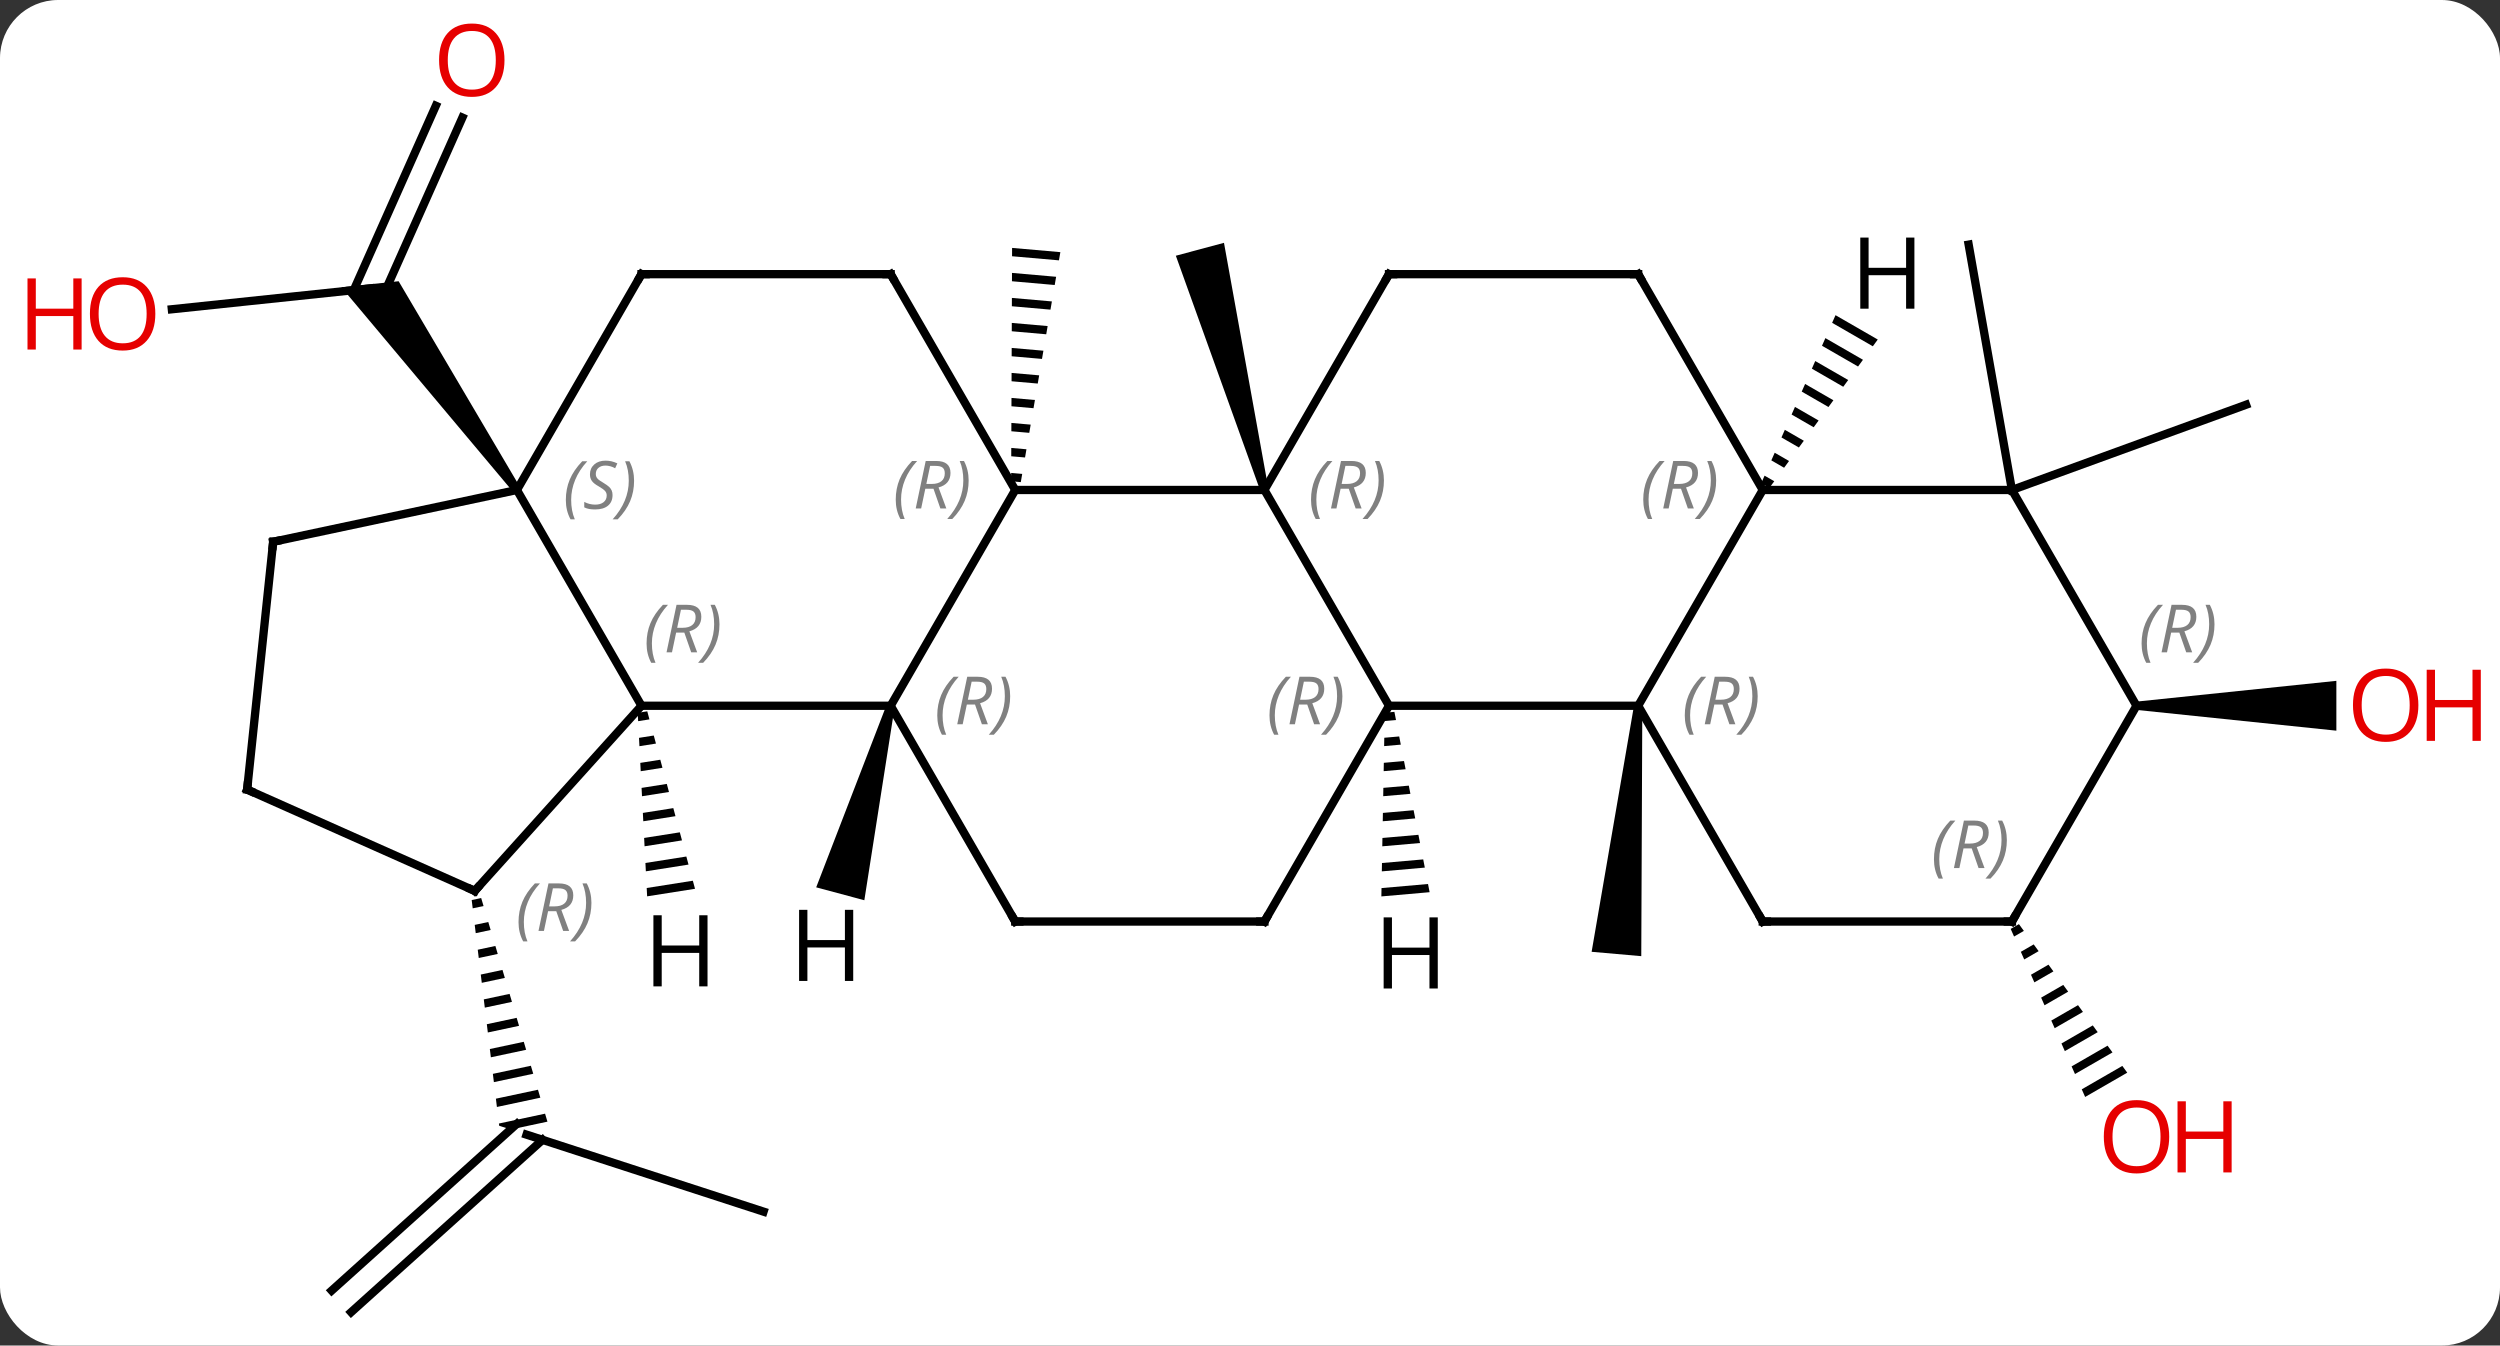 <svg width="301" viewBox="0 0 301 162" style="fill-opacity:1; color-rendering:auto; color-interpolation:auto; text-rendering:auto; stroke:black; stroke-linecap:square; stroke-miterlimit:10; shape-rendering:auto; stroke-opacity:1; fill:black; stroke-dasharray:none; font-weight:normal; stroke-width:1; font-family:'Open Sans'; font-style:normal; stroke-linejoin:miter; font-size:12; stroke-dashoffset:0; image-rendering:auto;" height="162" class="cas-substance-image" xmlns:xlink="http://www.w3.org/1999/xlink" xmlns="http://www.w3.org/2000/svg"><rect x="0" y="0" width="301" height="162" fill="#333333" stroke="none"/><svg class="cas-substance-single-component"><rect y="0" x="0" width="301" stroke="none" ry="7" rx="7" height="162" fill="white" class="cas-substance-group"/><svg y="0" x="0" width="301" viewBox="0 0 301 162" style="fill:black;" height="162" class="cas-substance-single-component-image"><svg><g><g transform="translate(151,82)" style="text-rendering:geometricPrecision; color-rendering:optimizeQuality; color-interpolation:linearRGB; stroke-linecap:butt; image-rendering:optimizeQuality;"><line y2="-44.765" y1="-47.28" x2="-130.31" x1="-106.398" style="fill:none;"/><line y2="-67.841" y1="-46.568" x2="-95.328" x1="-104.799" style="fill:none;"/><line y2="-69.265" y1="-47.069" x2="-98.526" x1="-108.408" style="fill:none;"/><path style="stroke:none;" d="M-88.359 -23.301 L-89.168 -22.713 L-109.895 -47.415 L-103.005 -48.139 Z"/><line y2="63.882" y1="54.612" x2="-59.07" x1="-87.603" style="fill:none;"/><line y2="73.385" y1="53.312" x2="-111.067" x1="-88.774" style="fill:none;"/><line y2="75.986" y1="55.236" x2="-108.725" x1="-85.681" style="fill:none;"/><path style="stroke:none;" d="M-93.066 26.124 L-94.208 26.367 L-94.208 26.367 L-94.086 27.364 L-92.781 27.085 L-92.781 27.085 L-93.066 26.124 ZM-92.211 29.009 L-93.843 29.357 L-93.843 29.357 L-93.722 30.353 L-93.722 30.353 L-91.926 29.97 L-91.926 29.97 L-92.211 29.009 ZM-91.357 31.893 L-93.479 32.346 L-93.358 33.343 L-91.072 32.855 L-91.072 32.855 L-91.357 31.893 ZM-90.502 34.778 L-93.115 35.336 L-92.994 36.332 L-92.994 36.332 L-90.217 35.74 L-90.502 34.778 ZM-89.647 37.663 L-92.751 38.325 L-92.751 38.325 L-92.63 39.321 L-92.63 39.321 L-89.362 38.624 L-89.362 38.624 L-89.647 37.663 ZM-88.793 40.547 L-92.387 41.314 L-92.387 41.314 L-92.266 42.311 L-88.508 41.509 L-88.508 41.509 L-88.793 40.547 ZM-87.938 43.432 L-92.023 44.303 L-91.901 45.3 L-87.653 44.394 L-87.653 44.394 L-87.938 43.432 ZM-87.083 46.317 L-91.659 47.293 L-91.659 47.293 L-91.537 48.289 L-86.798 47.279 L-87.083 46.317 ZM-86.229 49.202 L-91.294 50.282 L-91.173 51.279 L-85.944 50.163 L-85.944 50.163 L-86.229 49.202 ZM-85.374 52.086 L-90.93 53.272 L-90.897 53.542 L-89.513 53.992 L-89.513 53.992 L-85.089 53.048 L-85.089 53.048 L-85.374 52.086 Z"/><path style="stroke:none;" d="M-29.144 -52.151 L-29.148 -51.148 L-29.148 -51.148 L-23.503 -50.653 L-23.503 -50.653 L-23.333 -51.642 L-23.333 -51.642 L-29.144 -52.151 ZM-29.156 -49.141 L-29.16 -48.137 L-29.16 -48.137 L-24.013 -47.686 L-24.013 -47.686 L-23.843 -48.675 L-29.156 -49.141 ZM-29.168 -46.13 L-29.172 -45.127 L-29.172 -45.127 L-24.523 -44.719 L-24.523 -44.719 L-24.353 -45.708 L-24.353 -45.708 L-29.168 -46.13 ZM-29.18 -43.12 L-29.184 -42.116 L-29.184 -42.116 L-25.034 -41.752 L-25.034 -41.752 L-24.864 -42.741 L-24.864 -42.741 L-29.18 -43.12 ZM-29.193 -40.109 L-29.197 -39.106 L-29.197 -39.106 L-25.544 -38.786 L-25.544 -38.786 L-25.374 -39.775 L-25.374 -39.775 L-29.193 -40.109 ZM-29.205 -37.099 L-29.209 -36.096 L-29.209 -36.096 L-26.055 -35.819 L-26.055 -35.819 L-25.884 -36.808 L-25.884 -36.808 L-29.205 -37.099 ZM-29.217 -34.089 L-29.221 -33.085 L-29.221 -33.085 L-26.565 -32.852 L-26.565 -32.852 L-26.395 -33.841 L-26.395 -33.841 L-29.217 -34.089 ZM-29.229 -31.078 L-29.233 -30.075 L-29.233 -30.075 L-27.075 -29.886 L-27.075 -29.886 L-26.905 -30.875 L-26.905 -30.875 L-29.229 -31.078 ZM-29.242 -28.068 L-29.246 -27.064 L-29.246 -27.064 L-27.585 -26.919 L-27.585 -26.919 L-27.415 -27.908 L-27.415 -27.908 L-29.242 -28.068 ZM-29.254 -25.058 L-29.258 -24.054 L-29.258 -24.054 L-28.096 -23.952 L-28.096 -23.952 L-27.926 -24.941 L-27.926 -24.941 L-29.254 -25.058 Z"/><path style="stroke:none;" d="M1.719 -23.136 L0.753 -22.878 L-9.429 -51.21 L-3.633 -52.764 Z"/><path style="stroke:none;" d="M45.738 2.929 L46.734 3.017 L46.609 33.121 L40.631 32.597 Z"/><line y2="-23.007" y1="-33.27" x2="91.236" x1="119.424" style="fill:none;"/><line y2="-23.007" y1="-52.551" x2="91.236" x1="86.025" style="fill:none;"/><path style="stroke:none;" d="M92.08 29.266 L91.085 29.84 L91.493 30.76 L92.673 30.079 L92.08 29.266 ZM93.858 31.705 L92.308 32.599 L92.715 33.519 L94.451 32.518 L94.451 32.518 L93.858 31.705 ZM95.637 34.144 L93.53 35.358 L93.53 35.358 L93.938 36.278 L93.938 36.278 L96.23 34.956 L96.23 34.956 L95.637 34.144 ZM97.415 36.582 L94.753 38.117 L94.753 38.117 L95.16 39.037 L98.008 37.395 L98.008 37.395 L97.415 36.582 ZM99.194 39.021 L95.976 40.876 L96.383 41.796 L96.383 41.796 L99.786 39.834 L99.194 39.021 ZM100.972 41.459 L97.198 43.635 L97.198 43.635 L97.606 44.555 L101.565 42.272 L100.972 41.459 ZM102.75 43.898 L98.421 46.395 L98.421 46.395 L98.828 47.314 L98.828 47.314 L103.343 44.711 L103.343 44.711 L102.75 43.898 ZM104.529 46.336 L99.643 49.154 L100.051 50.073 L100.051 50.073 L105.122 47.149 L105.122 47.149 L104.529 46.336 Z"/><path style="stroke:none;" d="M106.236 3.473 L106.236 2.473 L130.298 -0.027 L130.298 5.973 Z"/><line y2="-23.007" y1="2.973" x2="-88.764" x1="-73.764" style="fill:none;"/><line y2="2.973" y1="2.973" x2="-43.764" x1="-73.764" style="fill:none;"/><line y2="25.266" y1="2.973" x2="-93.84" x1="-73.764" style="fill:none;"/><line y2="-48.99" y1="-23.007" x2="-73.764" x1="-88.764" style="fill:none;"/><line y2="-16.77" y1="-23.007" x2="-118.11" x1="-88.764" style="fill:none;"/><line y2="-23.007" y1="2.973" x2="-28.764" x1="-43.764" style="fill:none;"/><line y2="28.953" y1="2.973" x2="-28.764" x1="-43.764" style="fill:none;"/><line y2="13.065" y1="25.266" x2="-121.245" x1="-93.84" style="fill:none;"/><line y2="-48.99" y1="-48.99" x2="-43.764" x1="-73.764" style="fill:none;"/><line y2="13.065" y1="-16.77" x2="-121.245" x1="-118.11" style="fill:none;"/><line y2="-48.99" y1="-23.007" x2="-43.764" x1="-28.764" style="fill:none;"/><line y2="-23.007" y1="-23.007" x2="1.236" x1="-28.764" style="fill:none;"/><line y2="28.953" y1="28.953" x2="1.236" x1="-28.764" style="fill:none;"/><line y2="2.973" y1="-23.007" x2="16.236" x1="1.236" style="fill:none;"/><line y2="-48.99" y1="-23.007" x2="16.236" x1="1.236" style="fill:none;"/><line y2="2.973" y1="28.953" x2="16.236" x1="1.236" style="fill:none;"/><line y2="2.973" y1="2.973" x2="46.236" x1="16.236" style="fill:none;"/><line y2="-48.99" y1="-48.99" x2="46.236" x1="16.236" style="fill:none;"/><line y2="-23.007" y1="2.973" x2="61.236" x1="46.236" style="fill:none;"/><line y2="28.953" y1="2.973" x2="61.236" x1="46.236" style="fill:none;"/><line y2="-23.007" y1="-48.99" x2="61.236" x1="46.236" style="fill:none;"/><line y2="-23.007" y1="-23.007" x2="91.236" x1="61.236" style="fill:none;"/><line y2="28.953" y1="28.953" x2="91.236" x1="61.236" style="fill:none;"/><line y2="2.973" y1="-23.007" x2="106.236" x1="91.236" style="fill:none;"/><line y2="2.973" y1="28.953" x2="106.236" x1="91.236" style="fill:none;"/><path style="stroke:none;" d="M-73.069 3.643 L-74.218 3.824 L-74.218 3.824 L-74.167 4.828 L-72.808 4.614 L-72.808 4.614 L-73.069 3.643 ZM-72.285 6.556 L-74.064 6.837 L-74.012 7.841 L-74.012 7.841 L-72.024 7.527 L-72.285 6.556 ZM-71.501 9.47 L-73.909 9.85 L-73.858 10.854 L-71.24 10.441 L-71.501 9.47 ZM-70.717 12.383 L-73.755 12.863 L-73.703 13.867 L-70.456 13.355 L-70.456 13.355 L-70.717 12.383 ZM-69.933 15.297 L-73.6 15.876 L-73.6 15.876 L-73.549 16.88 L-69.672 16.268 L-69.672 16.268 L-69.933 15.297 ZM-69.149 18.211 L-73.446 18.889 L-73.394 19.893 L-73.394 19.893 L-68.888 19.182 L-68.888 19.182 L-69.149 18.211 ZM-68.365 21.125 L-73.291 21.902 L-73.291 21.902 L-73.24 22.906 L-73.24 22.906 L-68.103 22.096 L-68.365 21.125 ZM-67.581 24.038 L-73.137 24.915 L-73.137 24.915 L-73.085 25.919 L-67.32 25.01 L-67.32 25.01 L-67.581 24.038 Z"/><path style="stroke:none;" d="M-44.247 2.844 L-43.281 3.103 L-46.934 26.389 L-52.73 24.835 Z"/><path style="stroke:none;" d="M16.886 3.708 L15.723 3.809 L15.723 3.809 L15.705 4.815 L15.705 4.815 L17.079 4.694 L17.079 4.694 L16.886 3.708 ZM17.464 6.668 L15.668 6.826 L15.668 6.826 L15.649 7.831 L15.649 7.831 L17.657 7.655 L17.657 7.655 L17.464 6.668 ZM18.042 9.629 L15.612 9.842 L15.612 9.842 L15.594 10.848 L18.235 10.616 L18.235 10.616 L18.042 9.629 ZM18.621 12.59 L15.556 12.858 L15.556 12.858 L15.538 13.864 L15.538 13.864 L18.813 13.577 L18.813 13.577 L18.621 12.59 ZM19.199 15.55 L15.501 15.875 L15.501 15.875 L15.482 16.88 L15.482 16.88 L19.392 16.538 L19.392 16.538 L19.199 15.55 ZM19.777 18.511 L15.445 18.891 L15.445 18.891 L15.427 19.896 L15.427 19.896 L19.97 19.498 L19.777 18.511 ZM20.355 21.472 L15.39 21.907 L15.39 21.907 L15.371 22.913 L15.371 22.913 L20.548 22.459 L20.548 22.459 L20.355 21.472 ZM20.933 24.433 L15.334 24.924 L15.334 24.924 L15.316 25.929 L15.316 25.929 L21.126 25.42 L21.126 25.42 L20.933 24.433 Z"/><path style="stroke:none;" d="M69.996 -44.053 L69.589 -43.133 L74.489 -40.307 L75.082 -41.12 L75.082 -41.12 L69.996 -44.053 ZM68.776 -41.292 L68.369 -40.372 L68.369 -40.372 L72.709 -37.87 L72.709 -37.87 L73.302 -38.682 L68.776 -41.292 ZM67.555 -38.532 L67.149 -37.612 L70.928 -35.432 L70.928 -35.432 L71.522 -36.245 L71.522 -36.245 L67.555 -38.532 ZM66.335 -35.772 L65.928 -34.852 L69.148 -32.995 L69.148 -32.995 L69.741 -33.807 L66.335 -35.772 ZM65.115 -33.011 L64.708 -32.091 L64.708 -32.091 L67.367 -30.558 L67.961 -31.37 L65.115 -33.011 ZM63.895 -30.251 L63.488 -29.331 L63.488 -29.331 L65.587 -28.12 L66.18 -28.933 L63.895 -30.251 ZM62.675 -27.491 L62.268 -26.57 L63.806 -25.683 L64.4 -26.496 L64.4 -26.496 L62.675 -27.491 ZM61.454 -24.73 L61.047 -23.81 L61.047 -23.81 L62.026 -23.246 L62.026 -23.246 L62.62 -24.058 L61.454 -24.73 Z"/></g><g transform="translate(151,82)" style="fill:rgb(230,0,0); text-rendering:geometricPrecision; color-rendering:optimizeQuality; image-rendering:optimizeQuality; font-family:'Open Sans'; stroke:rgb(230,0,0); color-interpolation:linearRGB;"><path style="stroke:none;" d="M-132.298 -44.212 Q-132.298 -42.15 -133.338 -40.97 Q-134.377 -39.79 -136.22 -39.79 Q-138.111 -39.79 -139.142 -40.955 Q-140.173 -42.119 -140.173 -44.228 Q-140.173 -46.322 -139.142 -47.47 Q-138.111 -48.619 -136.22 -48.619 Q-134.361 -48.619 -133.33 -47.447 Q-132.298 -46.275 -132.298 -44.212 ZM-139.127 -44.212 Q-139.127 -42.478 -138.384 -41.572 Q-137.642 -40.665 -136.22 -40.665 Q-134.798 -40.665 -134.072 -41.564 Q-133.345 -42.462 -133.345 -44.212 Q-133.345 -45.947 -134.072 -46.837 Q-134.798 -47.728 -136.22 -47.728 Q-137.642 -47.728 -138.384 -46.83 Q-139.127 -45.931 -139.127 -44.212 Z"/><path style="stroke:none;" d="M-141.173 -39.915 L-142.173 -39.915 L-142.173 -43.947 L-146.689 -43.947 L-146.689 -39.915 L-147.689 -39.915 L-147.689 -48.478 L-146.689 -48.478 L-146.689 -44.837 L-142.173 -44.837 L-142.173 -48.478 L-141.173 -48.478 L-141.173 -39.915 Z"/><path style="stroke:none;" d="M-90.26 -74.755 Q-90.26 -72.693 -91.299 -71.513 Q-92.338 -70.333 -94.181 -70.333 Q-96.072 -70.333 -97.103 -71.498 Q-98.135 -72.662 -98.135 -74.771 Q-98.135 -76.865 -97.103 -78.013 Q-96.072 -79.162 -94.181 -79.162 Q-92.322 -79.162 -91.291 -77.99 Q-90.26 -76.818 -90.26 -74.755 ZM-97.088 -74.755 Q-97.088 -73.021 -96.345 -72.115 Q-95.603 -71.208 -94.181 -71.208 Q-92.76 -71.208 -92.033 -72.107 Q-91.306 -73.005 -91.306 -74.755 Q-91.306 -76.49 -92.033 -77.38 Q-92.76 -78.271 -94.181 -78.271 Q-95.603 -78.271 -96.345 -77.373 Q-97.088 -76.474 -97.088 -74.755 Z"/><path style="stroke:none;" d="M110.174 54.863 Q110.174 56.925 109.134 58.105 Q108.095 59.285 106.252 59.285 Q104.361 59.285 103.33 58.12 Q102.299 56.956 102.299 54.847 Q102.299 52.753 103.33 51.605 Q104.361 50.456 106.252 50.456 Q108.111 50.456 109.142 51.628 Q110.174 52.8 110.174 54.863 ZM103.345 54.863 Q103.345 56.597 104.088 57.503 Q104.83 58.41 106.252 58.41 Q107.674 58.41 108.4 57.511 Q109.127 56.613 109.127 54.863 Q109.127 53.128 108.4 52.238 Q107.674 51.347 106.252 51.347 Q104.83 51.347 104.088 52.245 Q103.345 53.144 103.345 54.863 Z"/><path style="stroke:none;" d="M117.689 59.16 L116.689 59.16 L116.689 55.128 L112.174 55.128 L112.174 59.16 L111.174 59.16 L111.174 50.597 L112.174 50.597 L112.174 54.238 L116.689 54.238 L116.689 50.597 L117.689 50.597 L117.689 59.16 Z"/><path style="stroke:none;" d="M140.173 2.903 Q140.173 4.965 139.134 6.145 Q138.095 7.325 136.252 7.325 Q134.361 7.325 133.33 6.16 Q132.298 4.996 132.298 2.887 Q132.298 0.793 133.33 -0.355 Q134.361 -1.504 136.252 -1.504 Q138.111 -1.504 139.142 -0.332 Q140.173 0.84 140.173 2.903 ZM133.345 2.903 Q133.345 4.637 134.088 5.543 Q134.83 6.45 136.252 6.45 Q137.673 6.45 138.4 5.551 Q139.127 4.653 139.127 2.903 Q139.127 1.168 138.4 0.278 Q137.673 -0.613 136.252 -0.613 Q134.83 -0.613 134.088 0.285 Q133.345 1.184 133.345 2.903 Z"/><path style="stroke:none;" d="M147.689 7.2 L146.689 7.2 L146.689 3.168 L142.173 3.168 L142.173 7.2 L141.173 7.2 L141.173 -1.363 L142.173 -1.363 L142.173 2.278 L146.689 2.278 L146.689 -1.363 L147.689 -1.363 L147.689 7.2 Z"/></g><g transform="translate(151,82)" style="font-size:8.4px; fill:gray; text-rendering:geometricPrecision; image-rendering:optimizeQuality; color-rendering:optimizeQuality; font-family:'Open Sans'; font-style:italic; stroke:gray; color-interpolation:linearRGB;"><path style="stroke:none;" d="M-73.153 -4.523 Q-73.153 -5.851 -72.684 -6.976 Q-72.215 -8.101 -71.184 -9.18 L-70.575 -9.18 Q-71.543 -8.117 -72.028 -6.945 Q-72.512 -5.773 -72.512 -4.539 Q-72.512 -3.211 -72.075 -2.195 L-72.59 -2.195 Q-73.153 -3.226 -73.153 -4.523 ZM-69.593 -5.836 L-70.093 -3.461 L-70.749 -3.461 L-69.546 -9.18 L-68.296 -9.18 Q-66.561 -9.18 -66.561 -7.742 Q-66.561 -6.383 -67.999 -5.992 L-67.061 -3.461 L-67.78 -3.461 L-68.608 -5.836 L-69.593 -5.836 ZM-69.014 -8.586 Q-69.405 -6.664 -69.468 -6.414 L-68.811 -6.414 Q-68.061 -6.414 -67.655 -6.742 Q-67.249 -7.07 -67.249 -7.695 Q-67.249 -8.164 -67.507 -8.375 Q-67.764 -8.586 -68.358 -8.586 L-69.014 -8.586 ZM-64.375 -6.836 Q-64.375 -5.508 -64.852 -4.375 Q-65.329 -3.242 -66.344 -2.195 L-66.954 -2.195 Q-65.016 -4.351 -65.016 -6.836 Q-65.016 -8.164 -65.454 -9.18 L-64.938 -9.18 Q-64.375 -8.117 -64.375 -6.836 Z"/><path style="stroke:none;" d="M-82.873 -21.804 Q-82.873 -23.132 -82.404 -24.257 Q-81.935 -25.382 -80.904 -26.46 L-80.294 -26.46 Q-81.263 -25.398 -81.748 -24.226 Q-82.232 -23.054 -82.232 -21.82 Q-82.232 -20.492 -81.794 -19.476 L-82.31 -19.476 Q-82.873 -20.507 -82.873 -21.804 ZM-77.25 -22.398 Q-77.25 -21.57 -77.797 -21.117 Q-78.344 -20.663 -79.344 -20.663 Q-79.75 -20.663 -80.062 -20.718 Q-80.375 -20.773 -80.656 -20.913 L-80.656 -21.57 Q-80.031 -21.242 -79.328 -21.242 Q-78.703 -21.242 -78.328 -21.538 Q-77.953 -21.835 -77.953 -22.351 Q-77.953 -22.663 -78.156 -22.89 Q-78.359 -23.117 -78.922 -23.445 Q-79.516 -23.773 -79.742 -24.101 Q-79.969 -24.429 -79.969 -24.882 Q-79.969 -25.617 -79.453 -26.078 Q-78.938 -26.538 -78.094 -26.538 Q-77.719 -26.538 -77.383 -26.46 Q-77.047 -26.382 -76.672 -26.21 L-76.938 -25.617 Q-77.188 -25.773 -77.508 -25.859 Q-77.828 -25.945 -78.094 -25.945 Q-78.625 -25.945 -78.945 -25.671 Q-79.266 -25.398 -79.266 -24.929 Q-79.266 -24.726 -79.195 -24.578 Q-79.125 -24.429 -78.984 -24.296 Q-78.844 -24.163 -78.422 -23.913 Q-77.859 -23.57 -77.656 -23.374 Q-77.453 -23.179 -77.352 -22.945 Q-77.25 -22.71 -77.25 -22.398 ZM-74.656 -24.117 Q-74.656 -22.788 -75.132 -21.656 Q-75.609 -20.523 -76.624 -19.476 L-77.234 -19.476 Q-75.296 -21.632 -75.296 -24.117 Q-75.296 -25.445 -75.734 -26.46 L-75.218 -26.46 Q-74.656 -25.398 -74.656 -24.117 Z"/><path style="stroke:none;" d="M-38.153 4.137 Q-38.153 2.809 -37.684 1.684 Q-37.215 0.559 -36.184 -0.519 L-35.575 -0.519 Q-36.543 0.543 -37.028 1.715 Q-37.512 2.887 -37.512 4.121 Q-37.512 5.45 -37.075 6.465 L-37.59 6.465 Q-38.153 5.434 -38.153 4.137 ZM-34.593 2.825 L-35.093 5.2 L-35.749 5.2 L-34.546 -0.519 L-33.296 -0.519 Q-31.561 -0.519 -31.561 0.918 Q-31.561 2.278 -32.999 2.668 L-32.061 5.2 L-32.78 5.2 L-33.608 2.825 L-34.593 2.825 ZM-34.014 0.075 Q-34.405 1.996 -34.468 2.246 L-33.811 2.246 Q-33.061 2.246 -32.655 1.918 Q-32.249 1.59 -32.249 0.965 Q-32.249 0.496 -32.507 0.285 Q-32.764 0.075 -33.358 0.075 L-34.014 0.075 ZM-29.375 1.825 Q-29.375 3.153 -29.852 4.285 Q-30.328 5.418 -31.344 6.465 L-31.953 6.465 Q-30.016 4.309 -30.016 1.825 Q-30.016 0.496 -30.453 -0.519 L-29.938 -0.519 Q-29.375 0.543 -29.375 1.825 Z"/></g><g transform="translate(151,82)" style="stroke-linecap:butt; font-size:8.4px; text-rendering:geometricPrecision; image-rendering:optimizeQuality; color-rendering:optimizeQuality; font-family:'Open Sans'; font-style:italic; color-interpolation:linearRGB; stroke-miterlimit:5;"><path style="fill:none;" d="M-93.505 24.895 L-93.84 25.266 L-94.297 25.063"/><path style="fill:gray; stroke:none;" d="M-88.57 29.019 Q-88.57 27.691 -88.101 26.566 Q-87.632 25.441 -86.601 24.363 L-85.991 24.363 Q-86.96 25.425 -87.445 26.597 Q-87.929 27.769 -87.929 29.003 Q-87.929 30.331 -87.491 31.347 L-88.007 31.347 Q-88.57 30.316 -88.57 29.019 ZM-85.01 27.706 L-85.51 30.081 L-86.166 30.081 L-84.963 24.363 L-83.713 24.363 Q-81.978 24.363 -81.978 25.8 Q-81.978 27.159 -83.416 27.55 L-82.478 30.081 L-83.197 30.081 L-84.025 27.706 L-85.01 27.706 ZM-84.431 24.956 Q-84.822 26.878 -84.885 27.128 L-84.228 27.128 Q-83.478 27.128 -83.072 26.8 Q-82.666 26.472 -82.666 25.847 Q-82.666 25.378 -82.924 25.167 Q-83.181 24.956 -83.775 24.956 L-84.431 24.956 ZM-79.792 26.706 Q-79.792 28.034 -80.269 29.167 Q-80.745 30.3 -81.761 31.347 L-82.37 31.347 Q-80.433 29.191 -80.433 26.706 Q-80.433 25.378 -80.87 24.363 L-80.355 24.363 Q-79.792 25.425 -79.792 26.706 Z"/><path style="fill:none;" d="M-74.014 -48.557 L-73.764 -48.99 L-73.264 -48.99"/><path style="fill:none;" d="M-117.621 -16.874 L-118.11 -16.77 L-118.162 -16.273"/><path style="fill:gray; stroke:none;" d="M-43.153 -21.843 Q-43.153 -23.171 -42.684 -24.296 Q-42.215 -25.421 -41.184 -26.499 L-40.575 -26.499 Q-41.543 -25.437 -42.028 -24.265 Q-42.512 -23.093 -42.512 -21.859 Q-42.512 -20.531 -42.075 -19.515 L-42.59 -19.515 Q-43.153 -20.546 -43.153 -21.843 ZM-39.593 -23.156 L-40.093 -20.781 L-40.749 -20.781 L-39.546 -26.499 L-38.296 -26.499 Q-36.561 -26.499 -36.561 -25.062 Q-36.561 -23.703 -37.999 -23.312 L-37.061 -20.781 L-37.78 -20.781 L-38.608 -23.156 L-39.593 -23.156 ZM-39.014 -25.906 Q-39.405 -23.984 -39.468 -23.734 L-38.811 -23.734 Q-38.061 -23.734 -37.655 -24.062 Q-37.249 -24.39 -37.249 -25.015 Q-37.249 -25.484 -37.507 -25.695 Q-37.764 -25.906 -38.358 -25.906 L-39.014 -25.906 ZM-34.375 -24.156 Q-34.375 -22.828 -34.852 -21.695 Q-35.328 -20.562 -36.344 -19.515 L-36.953 -19.515 Q-35.016 -21.671 -35.016 -24.156 Q-35.016 -25.484 -35.453 -26.499 L-34.938 -26.499 Q-34.375 -25.437 -34.375 -24.156 Z"/><path style="fill:none;" d="M-29.014 28.52 L-28.764 28.953 L-28.264 28.953"/><path style="fill:none;" d="M-120.788 13.268 L-121.245 13.065 L-121.193 12.568"/><path style="fill:none;" d="M-44.264 -48.99 L-43.764 -48.99 L-43.514 -48.557"/><path style="fill:gray; stroke:none;" d="M6.847 -21.843 Q6.847 -23.171 7.316 -24.296 Q7.785 -25.421 8.816 -26.499 L9.425 -26.499 Q8.457 -25.437 7.972 -24.265 Q7.488 -23.093 7.488 -21.859 Q7.488 -20.531 7.926 -19.515 L7.41 -19.515 Q6.847 -20.546 6.847 -21.843 ZM10.407 -23.156 L9.907 -20.781 L9.251 -20.781 L10.454 -26.499 L11.704 -26.499 Q13.439 -26.499 13.439 -25.062 Q13.439 -23.703 12.001 -23.312 L12.939 -20.781 L12.22 -20.781 L11.392 -23.156 L10.407 -23.156 ZM10.986 -25.906 Q10.595 -23.984 10.532 -23.734 L11.189 -23.734 Q11.939 -23.734 12.345 -24.062 Q12.751 -24.39 12.751 -25.015 Q12.751 -25.484 12.493 -25.695 Q12.236 -25.906 11.642 -25.906 L10.986 -25.906 ZM15.625 -24.156 Q15.625 -22.828 15.148 -21.695 Q14.671 -20.562 13.656 -19.515 L13.046 -19.515 Q14.984 -21.671 14.984 -24.156 Q14.984 -25.484 14.546 -26.499 L15.062 -26.499 Q15.625 -25.437 15.625 -24.156 Z"/><path style="fill:none;" d="M0.736 28.953 L1.236 28.953 L1.486 28.52"/><path style="fill:gray; stroke:none;" d="M1.847 4.137 Q1.847 2.809 2.316 1.684 Q2.785 0.559 3.816 -0.519 L4.426 -0.519 Q3.457 0.543 2.972 1.715 Q2.488 2.887 2.488 4.121 Q2.488 5.45 2.925 6.465 L2.41 6.465 Q1.847 5.434 1.847 4.137 ZM5.407 2.825 L4.907 5.2 L4.251 5.2 L5.454 -0.519 L6.704 -0.519 Q8.439 -0.519 8.439 0.918 Q8.439 2.278 7.001 2.668 L7.939 5.2 L7.22 5.2 L6.392 2.825 L5.407 2.825 ZM5.986 0.075 Q5.595 1.996 5.532 2.246 L6.189 2.246 Q6.939 2.246 7.345 1.918 Q7.751 1.59 7.751 0.965 Q7.751 0.496 7.493 0.285 Q7.236 0.075 6.642 0.075 L5.986 0.075 ZM10.625 1.825 Q10.625 3.153 10.148 4.285 Q9.671 5.418 8.656 6.465 L8.046 6.465 Q9.984 4.309 9.984 1.825 Q9.984 0.496 9.546 -0.519 L10.062 -0.519 Q10.625 0.543 10.625 1.825 Z"/><path style="fill:none;" d="M15.986 -48.557 L16.236 -48.99 L16.736 -48.99"/><path style="fill:gray; stroke:none;" d="M51.847 4.137 Q51.847 2.809 52.316 1.684 Q52.785 0.559 53.816 -0.519 L54.425 -0.519 Q53.457 0.543 52.972 1.715 Q52.488 2.887 52.488 4.121 Q52.488 5.45 52.925 6.465 L52.41 6.465 Q51.847 5.434 51.847 4.137 ZM55.407 2.825 L54.907 5.2 L54.251 5.2 L55.454 -0.519 L56.704 -0.519 Q58.439 -0.519 58.439 0.918 Q58.439 2.278 57.001 2.668 L57.939 5.2 L57.22 5.2 L56.392 2.825 L55.407 2.825 ZM55.986 0.075 Q55.595 1.996 55.532 2.246 L56.189 2.246 Q56.939 2.246 57.345 1.918 Q57.751 1.59 57.751 0.965 Q57.751 0.496 57.493 0.285 Q57.236 0.075 56.642 0.075 L55.986 0.075 ZM60.625 1.825 Q60.625 3.153 60.148 4.285 Q59.672 5.418 58.656 6.465 L58.047 6.465 Q59.984 4.309 59.984 1.825 Q59.984 0.496 59.547 -0.519 L60.062 -0.519 Q60.625 0.543 60.625 1.825 Z"/><path style="fill:none;" d="M45.736 -48.99 L46.236 -48.99 L46.486 -48.557"/><path style="fill:gray; stroke:none;" d="M46.847 -21.843 Q46.847 -23.171 47.316 -24.296 Q47.785 -25.421 48.816 -26.499 L49.425 -26.499 Q48.457 -25.437 47.972 -24.265 Q47.488 -23.093 47.488 -21.859 Q47.488 -20.531 47.925 -19.515 L47.41 -19.515 Q46.847 -20.546 46.847 -21.843 ZM50.407 -23.156 L49.907 -20.781 L49.251 -20.781 L50.454 -26.499 L51.704 -26.499 Q53.439 -26.499 53.439 -25.062 Q53.439 -23.703 52.001 -23.312 L52.939 -20.781 L52.22 -20.781 L51.392 -23.156 L50.407 -23.156 ZM50.986 -25.906 Q50.595 -23.984 50.532 -23.734 L51.189 -23.734 Q51.939 -23.734 52.345 -24.062 Q52.751 -24.39 52.751 -25.015 Q52.751 -25.484 52.493 -25.695 Q52.236 -25.906 51.642 -25.906 L50.986 -25.906 ZM55.625 -24.156 Q55.625 -22.828 55.148 -21.695 Q54.672 -20.562 53.656 -19.515 L53.047 -19.515 Q54.984 -21.671 54.984 -24.156 Q54.984 -25.484 54.547 -26.499 L55.062 -26.499 Q55.625 -25.437 55.625 -24.156 Z"/><path style="fill:none;" d="M60.986 28.52 L61.236 28.953 L61.736 28.953"/><path style="fill:none;" d="M90.736 28.953 L91.236 28.953 L91.486 28.52"/><path style="fill:gray; stroke:none;" d="M81.848 21.457 Q81.848 20.129 82.316 19.004 Q82.785 17.879 83.816 16.8 L84.426 16.8 Q83.457 17.863 82.973 19.035 Q82.488 20.207 82.488 21.441 Q82.488 22.769 82.926 23.785 L82.41 23.785 Q81.848 22.754 81.848 21.457 ZM85.408 20.144 L84.908 22.519 L84.251 22.519 L85.454 16.8 L86.704 16.8 Q88.439 16.8 88.439 18.238 Q88.439 19.597 87.001 19.988 L87.939 22.519 L87.22 22.519 L86.392 20.144 L85.408 20.144 ZM85.986 17.394 Q85.595 19.316 85.533 19.566 L86.189 19.566 Q86.939 19.566 87.345 19.238 Q87.751 18.91 87.751 18.285 Q87.751 17.816 87.494 17.605 Q87.236 17.394 86.642 17.394 L85.986 17.394 ZM90.625 19.144 Q90.625 20.472 90.148 21.605 Q89.672 22.738 88.656 23.785 L88.047 23.785 Q89.984 21.629 89.984 19.144 Q89.984 17.816 89.547 16.8 L90.062 16.8 Q90.625 17.863 90.625 19.144 Z"/><path style="fill:gray; stroke:none;" d="M106.847 -4.523 Q106.847 -5.851 107.316 -6.976 Q107.785 -8.101 108.816 -9.179 L109.426 -9.179 Q108.457 -8.117 107.972 -6.945 Q107.488 -5.773 107.488 -4.539 Q107.488 -3.211 107.926 -2.195 L107.41 -2.195 Q106.847 -3.226 106.847 -4.523 ZM110.407 -5.836 L109.907 -3.461 L109.251 -3.461 L110.454 -9.179 L111.704 -9.179 Q113.439 -9.179 113.439 -7.742 Q113.439 -6.383 112.001 -5.992 L112.939 -3.461 L112.22 -3.461 L111.392 -5.836 L110.407 -5.836 ZM110.986 -8.586 Q110.595 -6.664 110.532 -6.414 L111.189 -6.414 Q111.939 -6.414 112.345 -6.742 Q112.751 -7.07 112.751 -7.695 Q112.751 -8.164 112.493 -8.375 Q112.236 -8.586 111.642 -8.586 L110.986 -8.586 ZM115.625 -6.836 Q115.625 -5.508 115.148 -4.375 Q114.672 -3.242 113.656 -2.195 L113.047 -2.195 Q114.984 -4.351 114.984 -6.836 Q114.984 -8.164 114.547 -9.179 L115.062 -9.179 Q115.625 -8.117 115.625 -6.836 Z"/><path style="stroke:none;" d="M-65.814 36.76 L-66.814 36.76 L-66.814 32.729 L-71.33 32.729 L-71.33 36.76 L-72.33 36.76 L-72.33 28.198 L-71.33 28.198 L-71.33 31.838 L-66.814 31.838 L-66.814 28.198 L-65.814 28.198 L-65.814 36.76 Z"/><path style="stroke:none;" d="M-48.273 36.106 L-49.273 36.106 L-49.273 32.075 L-53.789 32.075 L-53.789 36.106 L-54.789 36.106 L-54.789 27.544 L-53.789 27.544 L-53.789 31.184 L-49.273 31.184 L-49.273 27.544 L-48.273 27.544 L-48.273 36.106 Z"/><path style="stroke:none;" d="M22.107 37.015 L21.107 37.015 L21.107 32.984 L16.591 32.984 L16.591 37.015 L15.591 37.015 L15.591 28.453 L16.591 28.453 L16.591 32.093 L21.107 32.093 L21.107 28.453 L22.107 28.453 L22.107 37.015 Z"/><path style="stroke:none;" d="M79.494 -44.834 L78.494 -44.834 L78.494 -48.865 L73.978 -48.865 L73.978 -44.834 L72.978 -44.834 L72.978 -53.396 L73.978 -53.396 L73.978 -49.756 L78.494 -49.756 L78.494 -53.396 L79.494 -53.396 L79.494 -44.834 Z"/></g></g></svg></svg></svg></svg>